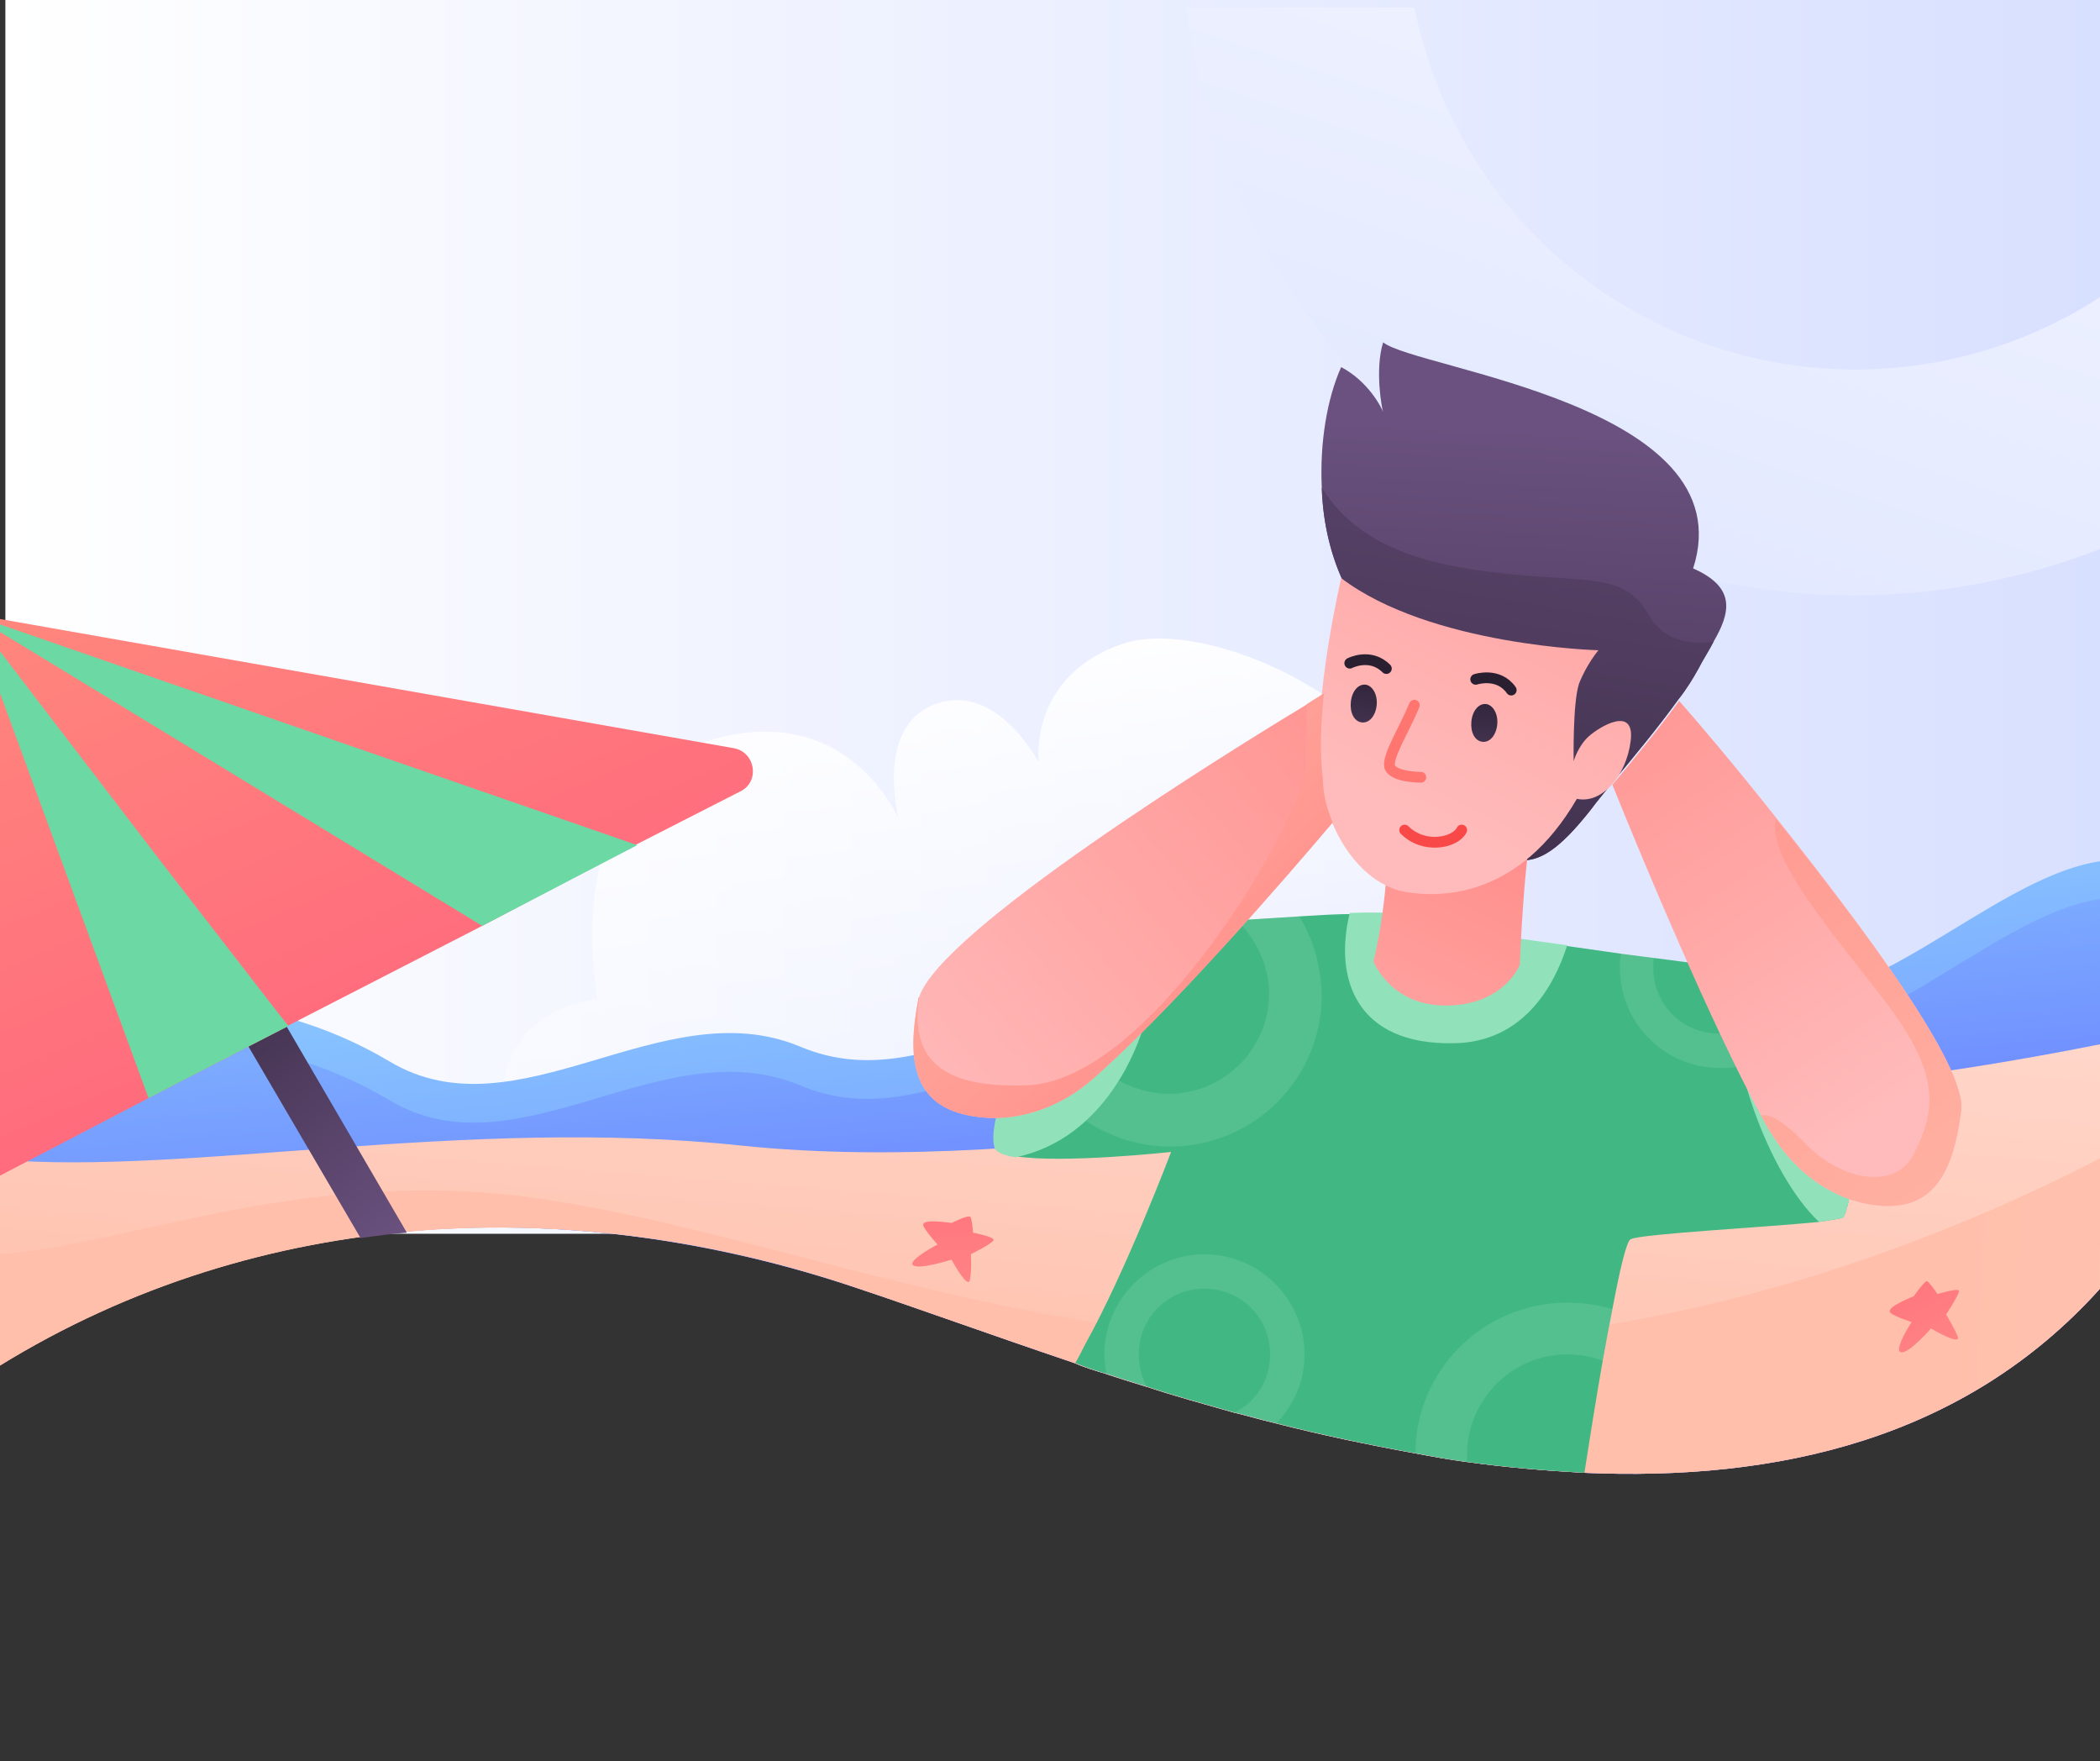 <svg version="1.1" id="Layer_1" xmlns="http://www.w3.org/2000/svg" x="0" y="0" viewBox="0 0 195.1 163.6" style="enable-background:new 0 0 195.1 163.6" xml:space="preserve"><rect x="0" y="0" width="195.1" height="163.6" fill="#333333" stroke="none"/><style>.st9{opacity:.1;fill:#fff;enable-background:new}.st10{fill:#91e2bb}.st20{fill:none;stroke:#2a1f31;stroke-linecap:round;stroke-miterlimit:10}.st26{fill:#6cd8a4}</style><linearGradient id="SVGID_1_" gradientUnits="userSpaceOnUse" x1=".5" y1="108.9" x2="195.5" y2="108.9" gradientTransform="matrix(1 0 0 -1 0 166)"><stop offset="0" style="stop-color:#fff"/><stop offset="1" style="stop-color:#d8e0ff"/></linearGradient><path style="fill:url(#SVGID_1_)" d="M.5-.4h195v115H.5z"/><path d="M195.1 16.8v102.9c-12.6 14-30 17.9-48 17.1-3.6-.2-7.2-.5-10.8-1-1.6-.2-3.2-.5-4.8-.8-4.4-.8-8.7-1.7-13-2.8-1.3-.3-2.6-.7-3.9-1-2.8-.8-5.4-1.5-8.1-2.4-1.3-.4-2.6-.8-3.8-1.2-1-.3-2-.6-2.9-1-7.7-2.6-14.6-5.1-20-6.9-13.7-4.6-28.1-6.6-42.2-5.3-1.5.1-2.9.3-4.3.5-11.6 1.6-23 5.5-33.4 11.9v-110C0 7.9 7.2.7 16.1.7h163c8.8 0 16 7.2 16 16.1z" style="fill:none"/><linearGradient id="SVGID_2_" gradientUnits="userSpaceOnUse" x1="257.33" y1="251.501" x2="285.831" y2="85.105" gradientTransform="scale(1 -1) rotate(-28.118 -148.63 306.652)"><stop offset="0" style="stop-color:#fff"/><stop offset="1" style="stop-color:#d8e0ff"/></linearGradient><path d="M152.7 29.4c-11.5-6.1-18.9-16.9-21.3-28.7h-21.2c2.5 19.4 14.1 37.3 32.6 47.2 16.8 9 35.8 9.5 52.3 3.1V27.6c-12.3 8-28.5 9.2-42.4 1.8z" style="fill:url(#SVGID_2_)"/><linearGradient id="SVGID_3_" gradientUnits="userSpaceOnUse" x1="87.13" y1="107.126" x2="93.189" y2="56.869" gradientTransform="matrix(1 0 0 -1 0 166)"><stop offset="0" style="stop-color:#fff"/><stop offset="1" style="stop-color:#fff;stop-opacity:0"/></linearGradient><path d="M46.8 102.9c-.7-9.3 8.7-10.1 8.7-10.1S51.8 73.4 65.2 69c13.5-4.5 18.3 7.1 18.3 7.1s-2.3-8.6 3.4-10.7c5.7-2.1 9.6 5.4 9.6 5.4s-1-8 7.8-11 33 8 31.5 27.9-27.2 36.6-27.2 36.6" style="fill:url(#SVGID_3_)"/><linearGradient id="SVGID_4_" gradientUnits="userSpaceOnUse" x1="101.556" y1="26.096" x2="94.784" y2="87.047" gradientTransform="matrix(1 0 0 -1 0 166)"><stop offset="0" style="stop-color:#667aff"/><stop offset="1" style="stop-color:#8dcfff"/></linearGradient><path d="M195.1 80v39.7c-12.6 14-30 17.9-48 17.1-3.6-.2-7.2-.5-10.8-1-1.6-.2-3.2-.5-4.8-.8-4.4-.8-8.7-1.7-13-2.8-1.3-.3-2.6-.7-3.9-1-2.8-.8-5.4-1.5-8.1-2.4-1.3-.4-2.6-.8-3.8-1.2-1-.3-2-.6-2.9-1-7.7-2.6-14.6-5.1-20-6.9-13.7-4.6-28.1-6.6-42.2-5.3-1.5.1-2.9.3-4.3.5-11.6 1.6-23 5.5-33.4 11.9V95.5c10.1-3.7 24.4-4 36.3 3.1s25.3-6.7 38.1-1.4c12.8 5.4 22.2-8.6 42.6-1.3 20.5 7.4 28.6-7.4 43.8-3.2 11.9 3.3 23.8-11.1 34.4-12.7z" style="fill:url(#SVGID_4_)"/><linearGradient id="SVGID_5_" gradientUnits="userSpaceOnUse" x1="98.759" y1="46.786" x2="94.482" y2="94.549" gradientTransform="matrix(1 0 0 -1 0 166)"><stop offset="0" style="stop-color:#667aff"/><stop offset="1" style="stop-color:#8dcfff"/></linearGradient><path d="M195.1 83.5v36.2c-12.6 14-30 17.9-48 17.1-3.6-.2-7.2-.5-10.8-1-1.6-.2-3.2-.5-4.8-.8-4.4-.8-8.7-1.7-13-2.8-1.3-.3-2.6-.7-3.9-1-2.8-.8-5.4-1.5-8.1-2.4-1.3-.4-2.6-.8-3.8-1.2-1-.3-2-.6-2.9-1-7.7-2.6-14.6-5.1-20-6.9-13.7-4.6-28.1-6.6-42.2-5.3-1.5.1-2.9.3-4.3.5-11.6 1.6-23 5.5-33.4 11.9V99.1c10.1-3.7 24.4-4 36.3 3.1s25.3-6.7 38.1-1.4c12.8 5.4 22.2-8.6 42.6-1.3 20.5 7.4 28.6-7.4 43.8-3.2 11.9 3.3 23.8-11.2 34.4-12.8z" style="fill:url(#SVGID_5_)"/><linearGradient id="SVGID_6_" gradientUnits="userSpaceOnUse" x1="95.877" y1="31.814" x2="99.679" y2="79.814" gradientTransform="matrix(1 0 0 -1 0 166)"><stop offset="0" style="stop-color:#ffbfab"/><stop offset="1" style="stop-color:#ffd8cc"/></linearGradient><path d="M195.1 97v22.7c-12.6 14-30 17.9-48 17.1-3.6-.2-7.2-.5-10.8-1-1.6-.2-3.2-.5-4.8-.8-4.4-.8-8.7-1.7-13-2.8-1.3-.3-2.6-.7-3.9-1-2.8-.8-5.4-1.5-8.1-2.4-1.3-.4-2.6-.8-3.8-1.2-1-.3-2-.6-2.9-1-7.7-2.6-14.6-5.1-20-6.9-26.4-9-55.6-7.8-79.9 7.2v-19.2c17.4 1.5 43.4-4 68.9-1.3 29.6 3.1 63.5-6.3 85-5.1 13.3.7 30.2-2.1 41.3-4.3z" style="fill:url(#SVGID_6_)"/><linearGradient id="SVGID_7_" gradientUnits="userSpaceOnUse" x1="181.224" y1="43.318" x2="315.957" y2="36.902" gradientTransform="matrix(1 0 0 -1 0 166)"><stop offset="0" style="stop-color:#ffbfab"/><stop offset="1" style="stop-color:#ffd8cc"/></linearGradient><path d="M195.1 107.6v12.1c-12.6 14-30 17.9-48 17.1-3.6-.2-7.2-.5-10.8-1-1.6-.2-3.2-.5-4.8-.8-4.4-.8-8.7-1.7-13-2.8-1.3-.3-2.6-.7-3.9-1-2.8-.8-5.4-1.5-8.1-2.4-1.3-.4-2.6-.8-3.8-1.2-1-.3-2-.6-2.9-1-7.7-2.6-14.6-5.1-20-6.9-26.4-9-55.6-7.8-79.9 7.2v-10.4c12.2-.8 28.7-8.4 50.7-5.1 24.6 3.7 51.2 16.7 90.3 12.8 22.7-2.3 42-10.3 54.2-16.6z" style="fill:url(#SVGID_7_)"/><path d="M171.8 111.3c-.2 1-.4 1.6-.6 1.8-.2.1-1 .2-2.2.4-5 .5-16.4 1.1-17.5 1.6-.4.2-1 2.8-1.7 6.5-.3 1.5-.6 3.1-.9 4.8-.6 3.4-1.2 7.2-1.7 10.4-3.6-.2-7.2-.5-10.8-1-1.6-.2-3.2-.5-4.8-.8-4.4-.8-8.7-1.7-13-2.8-1.3-.3-2.6-.7-3.9-1-2.8-.8-5.4-1.5-8.1-2.4-1.3-.4-2.6-.8-3.8-1.2-1-.3-2-.6-2.9-1 .3-.5.6-1.1.9-1.7 3.8-6.8 8-17.9 8-17.9s-10.1 1.1-14.4.4c-1.1-.2-1.8-.5-1.9-.9-.2-.7-.1-1.6.1-2.7.5-2.5 1.7-5.8 1.1-8.9-.8-4.5-1.1-7.8 1-7.8h1.1c.2 0 .5 0 .7-.1h1.1c.2 0 .4 0 .6-.1h.5c.3 0 .7-.1 1.1-.1.6 0 1.2-.1 1.8-.2.8-.1 1.6-.1 2.5-.2.4 0 .8-.1 1.1-.1.8-.1 1.6-.1 2.4-.2 2.4-.2 5-.4 7.6-.6.3 0 .7-.1 1-.1l4.8-.3c1.6-.1 3.2-.2 4.6-.2h3c.9 0 1.7 0 2.4.1l7.6 1.9 2.8.4 4.4.6 4.9.7 3.1.4 3.1.4 4.3.6 3.9.5s.1 0 .4.1h.1c.1 0 .1.1.2.1.7.2 1.8.7 3 1.5.1.1.3.2.4.3.1.1.3.2.4.3.6.5 1.2 1.1 1.6 1.9.1.1.1.2.2.3 0 0 0 .1.1.1.1.1.1.3.2.4.1.2.2.4.3.7 1.1 3.5.6 11.5-.2 15.1z" style="fill:#41b883"/><path class="st9" d="M145.6 121c-7.8 0-14.1 6.3-14.1 14 1.6.3 3.2.5 4.8.8v-.7c0-5.1 4.2-9.3 9.3-9.3 1.1 0 2.3.2 3.3.6.3-1.7.6-3.3.9-4.8-1.3-.4-2.7-.6-4.2-.6zM120.7 85.1c-1.5.1-3.1.2-4.8.3-.3 0-.7 0-1 .1l.5.5c1.5 1.7 2.5 3.9 2.5 6.3 0 5.1-4.2 9.3-9.3 9.3-1.7 0-3.3-.5-4.6-1.2-.5-.3-1-.7-1.4-1-2-1.7-3.2-4.2-3.2-7 0-2.2.7-4.1 2-5.7-.6.1-1.3.1-1.8.2-.4 0-.8.1-1.1.1H98c-.2 0-.4 0-.6.1h-1.1c-.3 0-.5 0-.7.1-.7 1.6-1 3.4-1 5.2 0 3.9 1.6 7.4 4.1 10 .7.7 1.5 1.3 2.3 1.8 2.2 1.4 4.8 2.3 7.7 2.3 7.8 0 14.1-6.3 14.1-14.1-.1-2.8-.8-5.2-2.1-7.3zM165.7 90.6c-.3 2.6-2.2 4.6-4.6 5.2-.4.1-.9.2-1.3.2h-.1c-3.4 0-6.1-2.7-6.1-6.1 0-.3 0-.7.1-1l-3.1-.4c-.1.5-.1.9-.1 1.4 0 5.1 4.1 9.3 9.3 9.3.5 0 1 0 1.6-.1.1 0 .3-.1.4-.1 3.4-.8 6.2-3.4 7-6.9-1.2-.8-2.4-1.2-3.1-1.5zM111.9 116.5c-5.1 0-9.3 4.2-9.3 9.3 0 .6.1 1.3.2 1.9 1.3.4 2.5.8 3.8 1.2-.5-.9-.8-1.9-.8-3.1 0-3.4 2.7-6.1 6.1-6.1s6.1 2.7 6.1 6.1c0 2.4-1.3 4.4-3.3 5.4 1.3.4 2.6.7 3.9 1 1.6-1.7 2.6-3.9 2.6-6.4 0-5.1-4.2-9.3-9.3-9.3z"/><path class="st10" d="M107.5 88.5c-.4 8.6-5.1 17.4-13.2 19-1.1-.2-1.8-.5-1.9-.9-.7-2.3 2-7.1 1.2-11.7-.8-4.5-1.1-7.8 1-7.8.9 0 6.3-.5 12.8-1.1.1.8.1 1.6.1 2.5zM171.2 113.1c-.2.1-1 .2-2.2.4-4.6-4.3-9-15.8-7.9-23.6l3.9.5s5.3 1.2 6.9 5.7c1.5 4.5.2 16.4-.7 17zM145.6 87.8c-1.2 3.8-4.1 9-10.5 9.1-9.1.2-11.2-6-9.7-12.1 2.3-.1 4.1 0 5.4.1l7.6 1.9 7.2 1z"/><linearGradient id="SVGID_8_" gradientUnits="userSpaceOnUse" x1="138.481" y1="51.967" x2="142.045" y2="126.114" gradientTransform="matrix(1 0 0 -1 0 166)"><stop offset="0" style="stop-color:#2a1f31"/><stop offset="1" style="stop-color:#6a517f"/></linearGradient><path d="M159.2 59.6c-.4.8-1 1.7-1.4 2.5-.5.9-1.1 1.9-1.9 2.9-1.8 2.5-4.2 5.4-6.2 7.8-.7.9-1.4 1.7-1.9 2.4-2.7 3.4-5.6 6.3-8.6 3.7l-13.8-23.7c-1.6-2.8-2.5-6.4-2.6-9.9-.2-4.2.5-8.3 1.8-11.2 2.5 1.3 3.8 3.8 3.9 4.2-.1-.3-.8-3.9 0-6.5 3.1 2.5 33.7 5.8 28.8 21 4.1 1.8 3.4 4.2 1.9 6.8z" style="fill:url(#SVGID_8_)"/><linearGradient id="SVGID_9_" gradientUnits="userSpaceOnUse" x1="130.452" y1="48.655" x2="146.848" y2="149.527" gradientTransform="matrix(1 0 0 -1 0 166)"><stop offset="0" style="stop-color:#2a1f31"/><stop offset="1" style="stop-color:#6a517f"/></linearGradient><path d="M159.2 59.6c-.4.8-1 1.7-1.4 2.5-.5.9-1.1 1.9-1.9 2.9-1.8 2.5-4.2 5.4-6.2 7.8-.7.9-1.4 1.7-1.9 2.4-2.7 3.4-5.6 6.3-8.6 3.7l-13.8-23.7c-1.6-2.8-2.5-6.4-2.6-9.9 3 4.8 8.2 6.9 15.5 7.8 9.3 1.2 12.5-.2 15 4.2 1.1 2 3.6 2.7 5.9 2.3z" style="fill:url(#SVGID_9_)"/><linearGradient id="SVGID_10_" gradientUnits="userSpaceOnUse" x1="149.764" y1="111.056" x2="119.044" y2="48.809" gradientTransform="matrix(1 0 0 -1 0 166)"><stop offset="0" style="stop-color:#ff7570"/><stop offset="1" style="stop-color:#fbb"/></linearGradient><path d="M128.9 79.9c-.3 5.7-1.3 9.4-1.3 9.4s1.6 4.2 6.9 4.1c5.3-.1 6.7-3.8 6.7-3.8s.4-11.4 1.6-15l-13.9 5.3z" style="fill:url(#SVGID_10_)"/><linearGradient id="SVGID_11_" gradientUnits="userSpaceOnUse" x1="171.681" y1="172.371" x2="131.051" y2="90.041" gradientTransform="matrix(1 0 0 -1 0 166)"><stop offset="0" style="stop-color:#ff7570"/><stop offset="1" style="stop-color:#fbb"/></linearGradient><path d="M151.5 68.8c-.4 3.3-2.7 5.9-5 5.4-5.3 9.1-12.5 9.3-16.2 8.6-2.7-.6-5.1-3-6.5-6.3-.5-1.3-.9-2.6-1.1-4.1-.3-2.3-.2-5.1.1-7.9.4-4 1.2-8.1 1.8-10.8 8.3 6.3 23.9 6.7 23.9 6.7s-1.1 1.3-1.8 3.1c-.6 1.8-.5 7.2-.5 7.2s.4-1.4 1.4-2.3 4.3-2.9 3.9.4z" style="fill:url(#SVGID_11_)"/><linearGradient id="SVGID_12_" gradientUnits="userSpaceOnUse" x1="163.428" y1="129.641" x2="82.873" y2="61.443" gradientTransform="matrix(1 0 0 -1 0 166)"><stop offset="0" style="stop-color:#ff7570"/><stop offset="1" style="stop-color:#fbb"/></linearGradient><path d="M123.8 76.4c-4.3 5.1-15.4 17.9-22.6 24.1-3 2.5-6.9 3.8-10.7 3.2-5.9-.9-6.2-5.5-5.2-10.8 0-.1 0-.2.1-.3 2-6.2 28.6-22.7 35.9-27.1.8-.5 1.3-.8 1.6-1-.3 2.8-.4 5.6-.1 7.9.1 1.4.5 2.8 1 4z" style="fill:url(#SVGID_12_)"/><linearGradient id="SVGID_13_" gradientUnits="userSpaceOnUse" x1="125.039" y1="134.612" x2="174.465" y2="61.899" gradientTransform="matrix(1 0 0 -1 0 166)"><stop offset="0" style="stop-color:#ff7570"/><stop offset="1" style="stop-color:#fbb"/></linearGradient><path d="M182.2 103.2c-.7 5.4-2.4 9.6-8.3 8.7-3.9-.6-7.1-3.1-9.2-6.4-.4-.6-.7-1.2-1.1-1.9-4.5-8.2-10.9-23.5-13.8-30.7 2-2.4 4.4-5.3 6.2-7.8 1.5 1.7 5.1 5.9 9.2 11.1 7.8 9.8 17.6 22.9 17 27z" style="fill:url(#SVGID_13_)"/><path d="M131.4 65.5c-.9 2.2-2.5 4.7-2.3 5.7.3 1 2.9 1 2.9 1" style="fill:none;stroke:#ff7570;stroke-linecap:round;stroke-linejoin:round;stroke-miterlimit:10"/><linearGradient id="SVGID_14_" gradientUnits="userSpaceOnUse" x1="160.792" y1="97.374" x2="160.347" y2="82.314" gradientTransform="scale(1 -1) rotate(-5.164 -1631.93 265.662)"><stop offset="0" style="stop-color:#2a1f31"/><stop offset="1" style="stop-color:#6a517f"/></linearGradient><path d="M139.1 67.3c-.1 1-.7 1.7-1.4 1.6s-1.1-.9-1-1.9.7-1.7 1.4-1.6c.6.1 1.1.9 1 1.9z" style="fill:url(#SVGID_14_)"/><linearGradient id="SVGID_15_" gradientUnits="userSpaceOnUse" x1="149.474" y1="98.118" x2="149.029" y2="83.057" gradientTransform="scale(1 -1) rotate(-5.164 -1631.93 265.662)"><stop offset="0" style="stop-color:#2a1f31"/><stop offset="1" style="stop-color:#6a517f"/></linearGradient><path d="M127.9 65.5c-.1 1-.7 1.7-1.4 1.6-.7-.1-1.1-.9-1-1.9s.7-1.7 1.4-1.6c.6.1 1.1.9 1 1.9z" style="fill:url(#SVGID_15_)"/><path class="st20" d="M125.4 61.6s1.9-1 3.4.5M137.1 63.1s2.1-.7 3.3 1"/><path d="M130.5 77.1c1.8 1.8 4.7 1.2 5.3 0" style="fill:none;stroke:#f94848;stroke-linecap:round;stroke-linejoin:round;stroke-miterlimit:10"/><linearGradient id="SVGID_16_" gradientUnits="userSpaceOnUse" x1="194.042" y1="34.157" x2="142.537" y2="107.583" gradientTransform="matrix(1 0 0 -1 0 166)"><stop offset="0" style="stop-color:#ffbfab"/><stop offset="1" style="stop-color:#ff8b88"/></linearGradient><path d="M182.2 103.2c-.7 5.4-2.4 9.6-8.3 8.7-3.9-.6-7.1-3.1-9.2-6.4-.4-.6-.7-1.2-1.1-1.9.9-.2 2.4.8 4.3 2.8 3.2 3.2 8.3 4.3 10 .6 1.8-3.7 2.5-6.9-2.4-13.5-4.9-6.5-11.4-13.7-10.5-17.4 8 9.9 17.8 23 17.2 27.1z" style="fill:url(#SVGID_16_)"/><linearGradient id="SVGID_17_" gradientUnits="userSpaceOnUse" x1="79.181" y1="109.315" x2="120.171" y2="66.899" gradientTransform="matrix(1 0 0 -1 0 166)"><stop offset="0" style="stop-color:#ffbfab"/><stop offset="1" style="stop-color:#ff8b88"/></linearGradient><path d="M123.8 76.4c-4.3 5.1-15.4 17.9-22.6 24.1-3 2.5-6.9 3.8-10.7 3.2-5.9-.9-6.2-5.5-5.2-10.8 0-.1 0-.2.1-.3-.7 4.8.9 8.6 10.1 8.2 11.6-.5 25.7-25.1 25.8-29.6 0-1.7.1-3.8.1-5.8.8-.5 1.3-.8 1.6-1-.3 2.8-.4 5.6-.1 7.9 0 1.5.4 2.9.9 4.1z" style="fill:url(#SVGID_17_)"/><linearGradient id="SVGID_18_" gradientUnits="userSpaceOnUse" x1="12.257" y1="84.626" x2="39.073" y2="52.646" gradientTransform="matrix(1 0 0 -1 0 166)"><stop offset="0" style="stop-color:#2a1f31"/><stop offset="1" style="stop-color:#6a517f"/></linearGradient><path d="M37.8 114.5c-1.5.1-2.9.3-4.3.5L13.3 80.5l3.5-2 21 36z" style="fill:url(#SVGID_18_)"/><linearGradient id="SVGID_19_" gradientUnits="userSpaceOnUse" x1="88.015" y1="-48.1" x2="6.799" y2="141.631" gradientTransform="matrix(1 0 0 -1 0 166)"><stop offset="0" style="stop-color:#ff227d"/><stop offset="1" style="stop-color:#ff967d"/></linearGradient><path d="m68.8 73.5-9.6 4.9L44.8 86l-18.1 9.3-.1.1-3.5 1.8-9.3 4.8L0 109.2V57.5l68.2 12c2 .4 2.4 3.1.6 4z" style="fill:url(#SVGID_19_)"/><path class="st26" d="M59.2 78.5 44.8 86 0 58.7V58zM26.8 95.3l-.2.1-3.5 1.8-9.3 4.8L0 64.4v-3.9l14.7 19.2L26 94.3z"/><linearGradient id="SVGID_20_" gradientUnits="userSpaceOnUse" x1="88.537" y1="59.238" x2="88.537" y2="42.307" gradientTransform="matrix(1 0 0 -1 0 166)"><stop offset="0" style="stop-color:#ff6d79"/><stop offset="1" style="stop-color:#ff8b88"/></linearGradient><path d="M88.4 113.6c-1.3-.2-2.9-.3-2.6.3.3.6 1.3 1.7 1.3 1.7s-2.7 1.4-2.3 1.9c.5.5 3.6-.5 3.6-.5s1.5 2.8 1.7 1.9c.2-.8.1-2.4.1-2.4s2-1 2.1-1.3c.2-.3-1.9-.7-1.9-.7s-.1-1.5-.3-1.5c-.3-.1-1.7.6-1.7.6z" style="fill:url(#SVGID_20_)"/><linearGradient id="SVGID_21_" gradientUnits="userSpaceOnUse" x1="65.97" y1="118.366" x2="65.97" y2="101.434" gradientTransform="scale(1 -1) rotate(29.77 558.192 206.16)"><stop offset="0" style="stop-color:#ff6d79"/><stop offset="1" style="stop-color:#ff8b88"/></linearGradient><path d="M177.8 120.4c-1.2.5-2.7 1.2-2.1 1.6.6.4 1.9.8 1.9.8s-1.7 2.6-1 2.8c.7.2 2.8-2.2 2.8-2.2s2.7 1.6 2.5.8c-.3-.8-1.1-2.1-1.1-2.1s1.2-1.8 1.2-2.2c0-.3-2 .3-2 .3s-.8-1.2-1-1.2c-.3.1-1.2 1.4-1.2 1.4z" style="fill:url(#SVGID_21_)"/></svg>